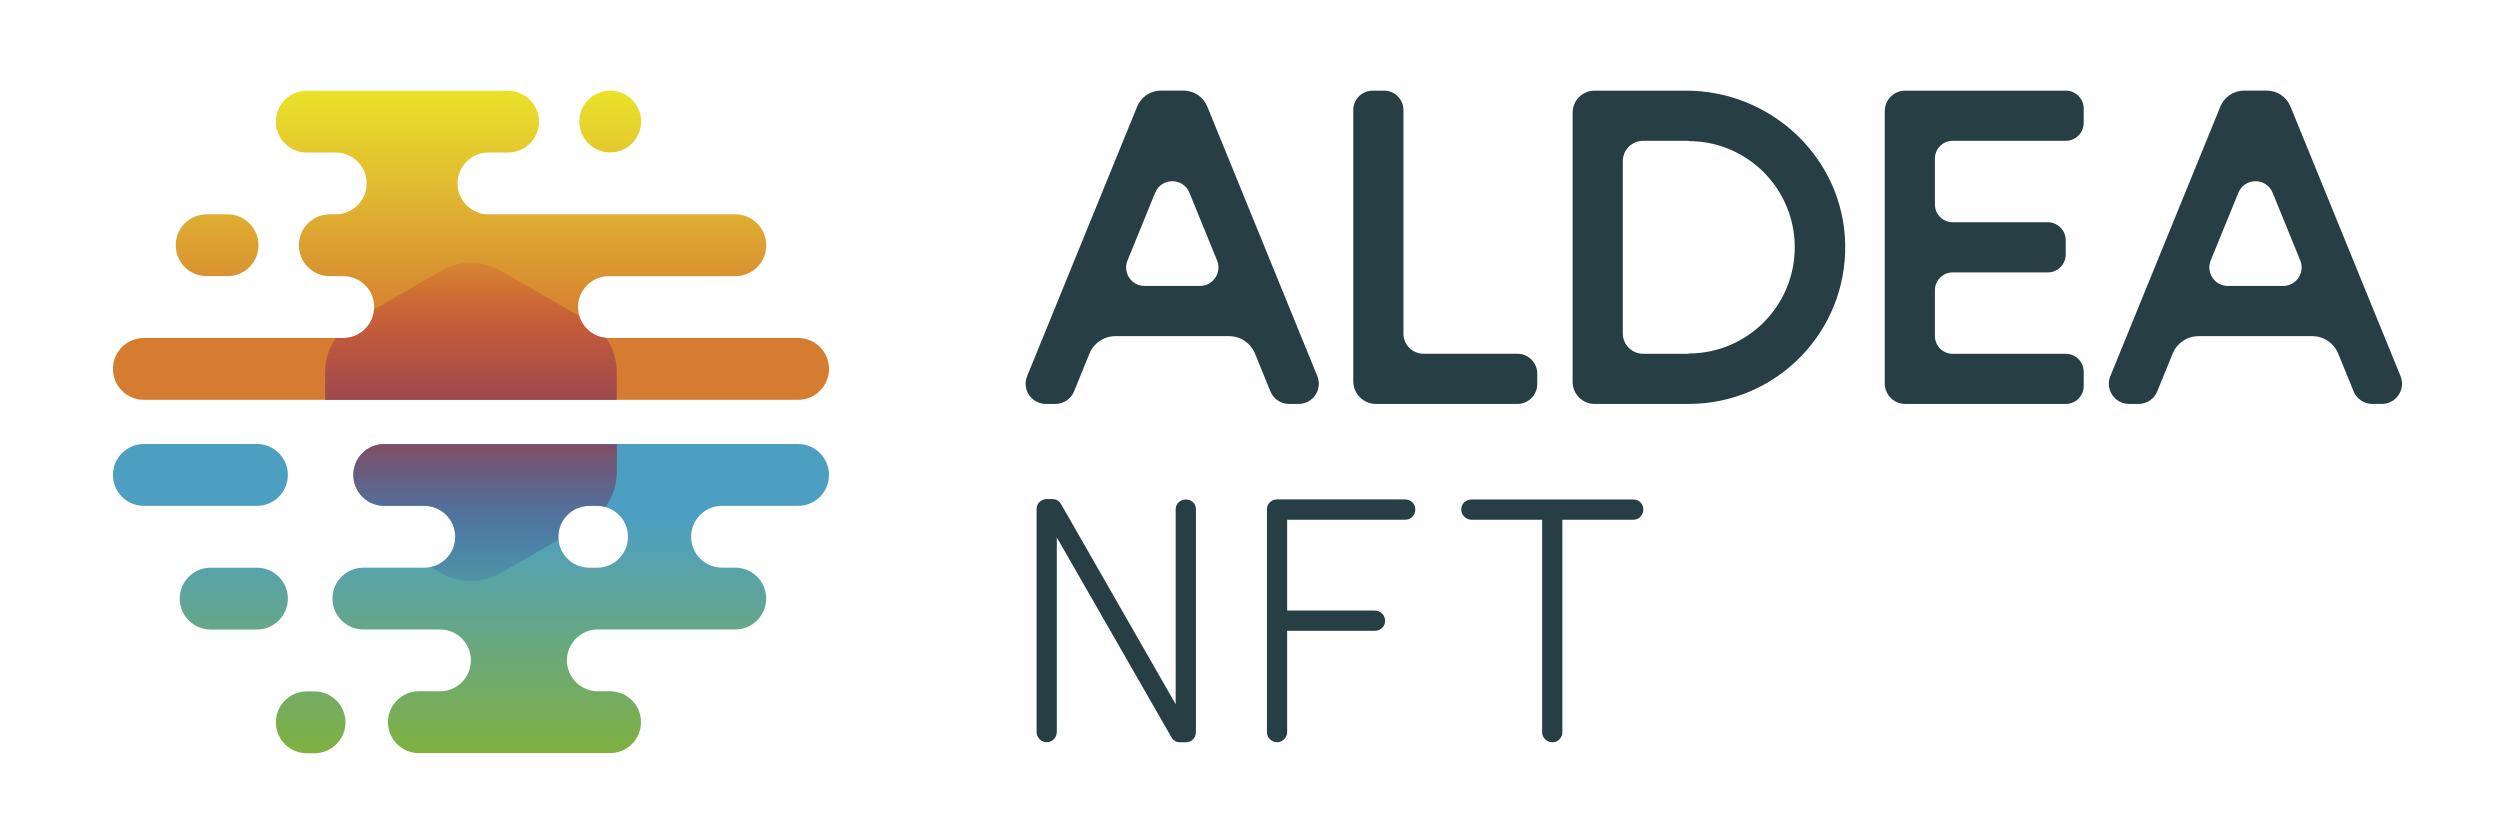 <?xml version="1.0" encoding="utf-8"?>
<!-- Generator: Adobe Illustrator 24.0.2, SVG Export Plug-In . SVG Version: 6.00 Build 0)  -->
<svg version="1.1" id="Capa_1" xmlns="http://www.w3.org/2000/svg" xmlns:xlink="http://www.w3.org/1999/xlink" x="0px" y="0px"
	 viewBox="0 0 598.55 195" style="enable-background:new 0 0 598.55 195;" xml:space="preserve">
<style type="text/css">
	.st0{fill:#263E44;}
	.st1{fill:url(#SVGID_1_);}
	.st2{fill:url(#SVGID_2_);}
	.st3{fill:url(#SVGID_3_);}
</style>
<g>
	<g>
		<path class="st0" d="M283.95,119.59c0.34,0,0.65,0.06,0.94,0.17c0.28,0.11,0.54,0.28,0.76,0.51c0.23,0.23,0.4,0.48,0.51,0.76
			c0.11,0.28,0.17,0.59,0.17,0.94v53.28c0,0.68-0.23,1.26-0.68,1.74c-0.45,0.48-1.02,0.72-1.7,0.72h-1.44
			c-0.91,0-1.59-0.4-2.04-1.19l-27.45-47.85v46.57c0,0.68-0.24,1.26-0.72,1.74c-0.48,0.48-1.05,0.72-1.7,0.72
			c-0.65,0-1.22-0.24-1.7-0.72c-0.48-0.48-0.72-1.06-0.72-1.74v-53.37c0-0.68,0.24-1.25,0.72-1.7c0.48-0.45,1.06-0.68,1.74-0.68
			h1.27c0.96,0,1.67,0.4,2.12,1.19l27.45,47.93v-46.65c0-0.68,0.24-1.25,0.72-1.7C282.69,119.82,283.27,119.59,283.95,119.59z"/>
		<path class="st0" d="M336.47,119.59c0.68,0,1.25,0.23,1.7,0.68c0.45,0.45,0.68,1.02,0.68,1.7c0,0.68-0.23,1.26-0.68,1.74
			c-0.45,0.48-1.02,0.72-1.7,0.72h-28.3v21.75h20.99c0.68,0,1.26,0.24,1.74,0.72c0.48,0.48,0.72,1.06,0.72,1.74s-0.24,1.25-0.72,1.7
			c-0.48,0.45-1.06,0.68-1.74,0.68h-20.99v24.3c0,0.62-0.24,1.18-0.72,1.66c-0.48,0.48-1.05,0.72-1.7,0.72
			c-0.65,0-1.22-0.24-1.7-0.72c-0.48-0.48-0.72-1.03-0.72-1.66v-53.37c0-0.68,0.24-1.25,0.72-1.7c0.48-0.45,1.06-0.68,1.74-0.68
			H336.47z"/>
		<path class="st0" d="M391.06,119.59c0.68,0,1.25,0.23,1.7,0.68c0.45,0.45,0.68,1.02,0.68,1.7c0,0.68-0.23,1.26-0.68,1.74
			c-0.45,0.48-1.02,0.72-1.7,0.72h-17v50.9c0,0.62-0.23,1.18-0.68,1.66c-0.45,0.48-1.02,0.72-1.7,0.72s-1.26-0.24-1.74-0.72
			c-0.48-0.48-0.72-1.03-0.72-1.66v-50.9h-16.91c-0.45,0-0.87-0.11-1.23-0.34c-0.37-0.23-0.67-0.52-0.89-0.89
			c-0.23-0.37-0.34-0.78-0.34-1.23c0-0.68,0.24-1.25,0.72-1.7c0.48-0.45,1.06-0.68,1.74-0.68H391.06z"/>
	</g>
	<g>
		<g>
			<path class="st0" d="M331.37,21.7h-2.72c-2.57,0-4.65,2.08-4.65,4.65V84.7v6.58c0,3,2.43,5.43,5.43,5.43h6.58h27.28
				c2.63,0,4.76-2.13,4.76-4.76v-2.5c0-2.63-2.13-4.76-4.76-4.76h-22.48c-2.65,0-4.8-2.15-4.8-4.8V26.34
				C336.02,23.78,333.94,21.7,331.37,21.7z"/>
			<path class="st0" d="M456.14,21.7c-2.7,0-4.89,2.19-4.89,4.89v7.12V53.2v12.01V84.7v7.12c0,2.7,2.19,4.89,4.89,4.89h7.12h31.33
				c2.37,0,4.29-1.92,4.29-4.29V89c0-2.37-1.92-4.29-4.29-4.29h-27.08c-2.35,0-4.25-1.9-4.25-4.25V69.47c0-2.35,1.9-4.25,4.25-4.25
				h22.77c2.37,0,4.29-1.92,4.29-4.29v-3.43c0-2.37-1.92-4.29-4.29-4.29h-22.77c-2.35,0-4.25-1.9-4.25-4.25V37.96
				c0-2.35,1.9-4.25,4.25-4.25h27.08c2.37,0,4.29-1.92,4.29-4.29v-3.43c0-2.37-1.92-4.29-4.29-4.29h-31.33H456.14z"/>
			<path class="st0" d="M272.26,25.51l-26.34,64.53c-1.3,3.19,1.04,6.67,4.48,6.67h2.27c1.97,0,3.74-1.19,4.48-3.01l3.69-9.05
				c1.03-2.52,3.48-4.17,6.21-4.17h27.21c2.73,0,5.18,1.65,6.21,4.17l3.69,9.05c0.74,1.82,2.52,3.01,4.48,3.01h2.27
				c3.44,0,5.78-3.49,4.48-6.67l-26.34-64.53c-0.94-2.31-3.19-3.82-5.68-3.82h-5.46C275.44,21.7,273.2,23.21,272.26,25.51z
				 M269.95,62.36l6.62-16.22c1.5-3.67,6.7-3.67,8.2,0l6.62,16.22c1.19,2.91-0.95,6.1-4.1,6.1h-13.24
				C270.9,68.47,268.76,65.28,269.95,62.36z"/>
			<path class="st0" d="M531.6,25.51l-26.34,64.53c-1.3,3.19,1.04,6.67,4.48,6.67h2.27c1.97,0,3.74-1.19,4.48-3.01l3.69-9.05
				c1.03-2.52,3.48-4.17,6.21-4.17h27.21c2.73,0,5.18,1.65,6.21,4.17l3.69,9.05c0.74,1.82,2.52,3.01,4.48,3.01h2.27
				c3.44,0,5.78-3.49,4.48-6.67l-26.34-64.53c-0.94-2.31-3.19-3.82-5.68-3.82h-5.46C534.79,21.7,532.54,23.21,531.6,25.51z
				 M529.29,62.36l6.62-16.22c1.5-3.67,6.7-3.67,8.2,0l6.62,16.22c1.19,2.91-0.95,6.1-4.1,6.1h-13.24
				C530.25,68.47,528.11,65.28,529.29,62.36z"/>
			<path class="st0" d="M403.66,21.7h-15.13l0,0h-6.75c-2.91,0-5.26,2.36-5.26,5.26v64.49c0,2.91,2.36,5.26,5.26,5.26h22.5l0,0
				c20.93,0,37.85-17.14,37.5-38.15C441.44,38,424.23,21.7,403.66,21.7z M404.28,84.63v0.07H393.4c-2.69,0-4.87-2.18-4.87-4.87
				V38.58c0-2.69,2.18-4.87,4.87-4.87h10.88v0.07c14.04,0,25.42,11.38,25.42,25.42C429.7,73.25,418.32,84.63,404.28,84.63z"/>
		</g>
	</g>
	<g>
		<linearGradient id="SVGID_1_" gradientUnits="userSpaceOnUse" x1="112.766" y1="21.699" x2="112.766" y2="95.734">
			<stop  offset="0" style="stop-color:#EAE22A"/>
			<stop  offset="0.322" style="stop-color:#E1B931"/>
			<stop  offset="0.623" style="stop-color:#D98F31"/>
			<stop  offset="0.765" style="stop-color:#D67C30"/>
		</linearGradient>
		<path class="st1" d="M153.5,29.1L153.5,29.1c0,4.09-3.31,7.4-7.4,7.4h0c-4.09,0-7.4-3.31-7.4-7.4v0c0-4.09,3.31-7.4,7.4-7.4h0
			C150.18,21.7,153.5,25.01,153.5,29.1z M54.49,51.31h-5.02c-4.09,0-7.4,3.31-7.4,7.4v0c0,4.09,3.31,7.4,7.4,7.4h5.02
			c4.09,0,7.4-3.31,7.4-7.4v0C61.89,54.63,58.58,51.31,54.49,51.31z M138.39,73.52L138.39,73.52c0-4.09,3.31-7.4,7.4-7.4h30.27
			c4.09,0,7.4-3.31,7.4-7.4v0c0-4.09-3.31-7.4-7.4-7.4h-59.12c-4.09,0-7.4-3.31-7.4-7.4v0c0-4.09,3.31-7.4,7.4-7.4h4.7
			c4.09,0,7.4-3.31,7.4-7.4v0c0-4.09-3.31-7.4-7.4-7.4H73.45c-4.09,0-7.4,3.31-7.4,7.4v0c0,4.09,3.31,7.4,7.4,7.4h6.93
			c4.09,0,7.4,3.31,7.4,7.4v0c0,4.09-3.31,7.4-7.4,7.4h-1.43c-4.09,0-7.4,3.31-7.4,7.4v0c0,4.09,3.31,7.4,7.4,7.4h3.24
			c4.09,0,7.4,3.31,7.4,7.4v0c0,4.09-3.31,7.4-7.4,7.4H34.44c-4.09,0-7.4,3.31-7.4,7.4v0c0,4.09,3.31,7.4,7.4,7.4h156.65
			c4.09,0,7.4-3.31,7.4-7.4v0c0-4.09-3.31-7.4-7.4-7.4h-45.3C141.7,80.93,138.39,77.61,138.39,73.52z"/>
		<linearGradient id="SVGID_2_" gradientUnits="userSpaceOnUse" x1="112.766" y1="180.345" x2="112.766" y2="106.31">
			<stop  offset="0" style="stop-color:#7FB13F"/>
			<stop  offset="0.181" style="stop-color:#74AC61"/>
			<stop  offset="0.586" style="stop-color:#59A3A9"/>
			<stop  offset="0.765" style="stop-color:#4D9FC2"/>
		</linearGradient>
		<path class="st2" d="M84.59,113.71L84.59,113.71c0-4.09,3.31-7.4,7.4-7.4h99.09c4.09,0,7.4,3.31,7.4,7.4v0
			c0,4.09-3.31,7.4-7.4,7.4h-18.21c-4.09,0-7.4,3.31-7.4,7.4v0c0,4.09,3.31,7.4,7.4,7.4h3.17c4.09,0,7.4,3.31,7.4,7.4v0
			c0,4.09-3.31,7.4-7.4,7.4h-32.91c-4.09,0-7.4,3.31-7.4,7.4v0c0,4.09,3.31,7.4,7.4,7.4h2.94c4.09,0,7.4,3.31,7.4,7.4v0
			c0,4.09-3.31,7.4-7.4,7.4h-45.78c-4.09,0-7.4-3.31-7.4-7.4v0c0-4.09,3.31-7.4,7.4-7.4h5.05c4.09,0,7.4-3.31,7.4-7.4v0
			c0-4.09-3.31-7.4-7.4-7.4H87c-4.09,0-7.4-3.31-7.4-7.4v0c0-4.09,3.31-7.4,7.4-7.4h14.59c4.09,0,7.4-3.31,7.4-7.4v0
			c0-4.09-3.31-7.4-7.4-7.4H92C87.91,121.12,84.59,117.8,84.59,113.71z M61.52,106.31H34.44c-4.09,0-7.4,3.31-7.4,7.4v0
			c0,4.09,3.31,7.4,7.4,7.4h27.08c4.09,0,7.4-3.31,7.4-7.4v0C68.93,109.62,65.61,106.31,61.52,106.31z M61.52,135.92H50.43
			c-4.09,0-7.4,3.31-7.4,7.4v0c0,4.09,3.31,7.4,7.4,7.4h11.09c4.09,0,7.4-3.31,7.4-7.4v0C68.93,139.24,65.61,135.92,61.52,135.92z
			 M73.45,180.34h1.86c4.09,0,7.4-3.31,7.4-7.4v0c0-4.09-3.31-7.4-7.4-7.4h-1.86c-4.09,0-7.4,3.31-7.4,7.4v0
			C66.05,177.03,69.36,180.34,73.45,180.34z M141.09,135.92h1.86c4.09,0,7.4-3.31,7.4-7.4v0c0-4.09-3.31-7.4-7.4-7.4h-1.86
			c-4.09,0-7.4,3.31-7.4,7.4v0C133.68,132.61,137,135.92,141.09,135.92z"/>
		<linearGradient id="SVGID_3_" gradientUnits="userSpaceOnUse" x1="112.766" y1="62.894" x2="112.766" y2="139.15">
			<stop  offset="0" style="stop-color:#C83F34;stop-opacity:0.2"/>
			<stop  offset="0.431" style="stop-color:#9C4950"/>
			<stop  offset="0.574" style="stop-color:#7E4E66"/>
			<stop  offset="1" style="stop-color:#2D599F;stop-opacity:0.2"/>
		</linearGradient>
		<path class="st3" d="M133.72,129.23l-13.91,8.03c-4.36,2.52-9.73,2.52-14.09,0l-2.6-1.5c3.35-0.71,5.87-3.68,5.87-7.24
			c0-4.09-3.31-7.4-7.4-7.4H92c-4.09,0-7.4-3.31-7.4-7.4c0-4.09,3.31-7.4,7.4-7.4h55.68v6.73c0,3.06-1,5.97-2.75,8.35
			c-0.63-0.18-1.29-0.28-1.98-0.28h-1.86c-4.09,0-7.4,3.31-7.4,7.4C133.68,128.76,133.7,129,133.72,129.23z M147.67,89
			c0-2.95-0.93-5.77-2.58-8.11c-3.03-0.28-5.52-2.38-6.39-5.2l-18.9-10.91c-4.36-2.52-9.73-2.52-14.09,0l-16.16,9.33
			c-0.3,3.81-3.48,6.82-7.37,6.82h-1.78c-1.63,2.33-2.55,5.13-2.55,8.07v6.73h69.81V89z"/>
	</g>
</g>
</svg>
